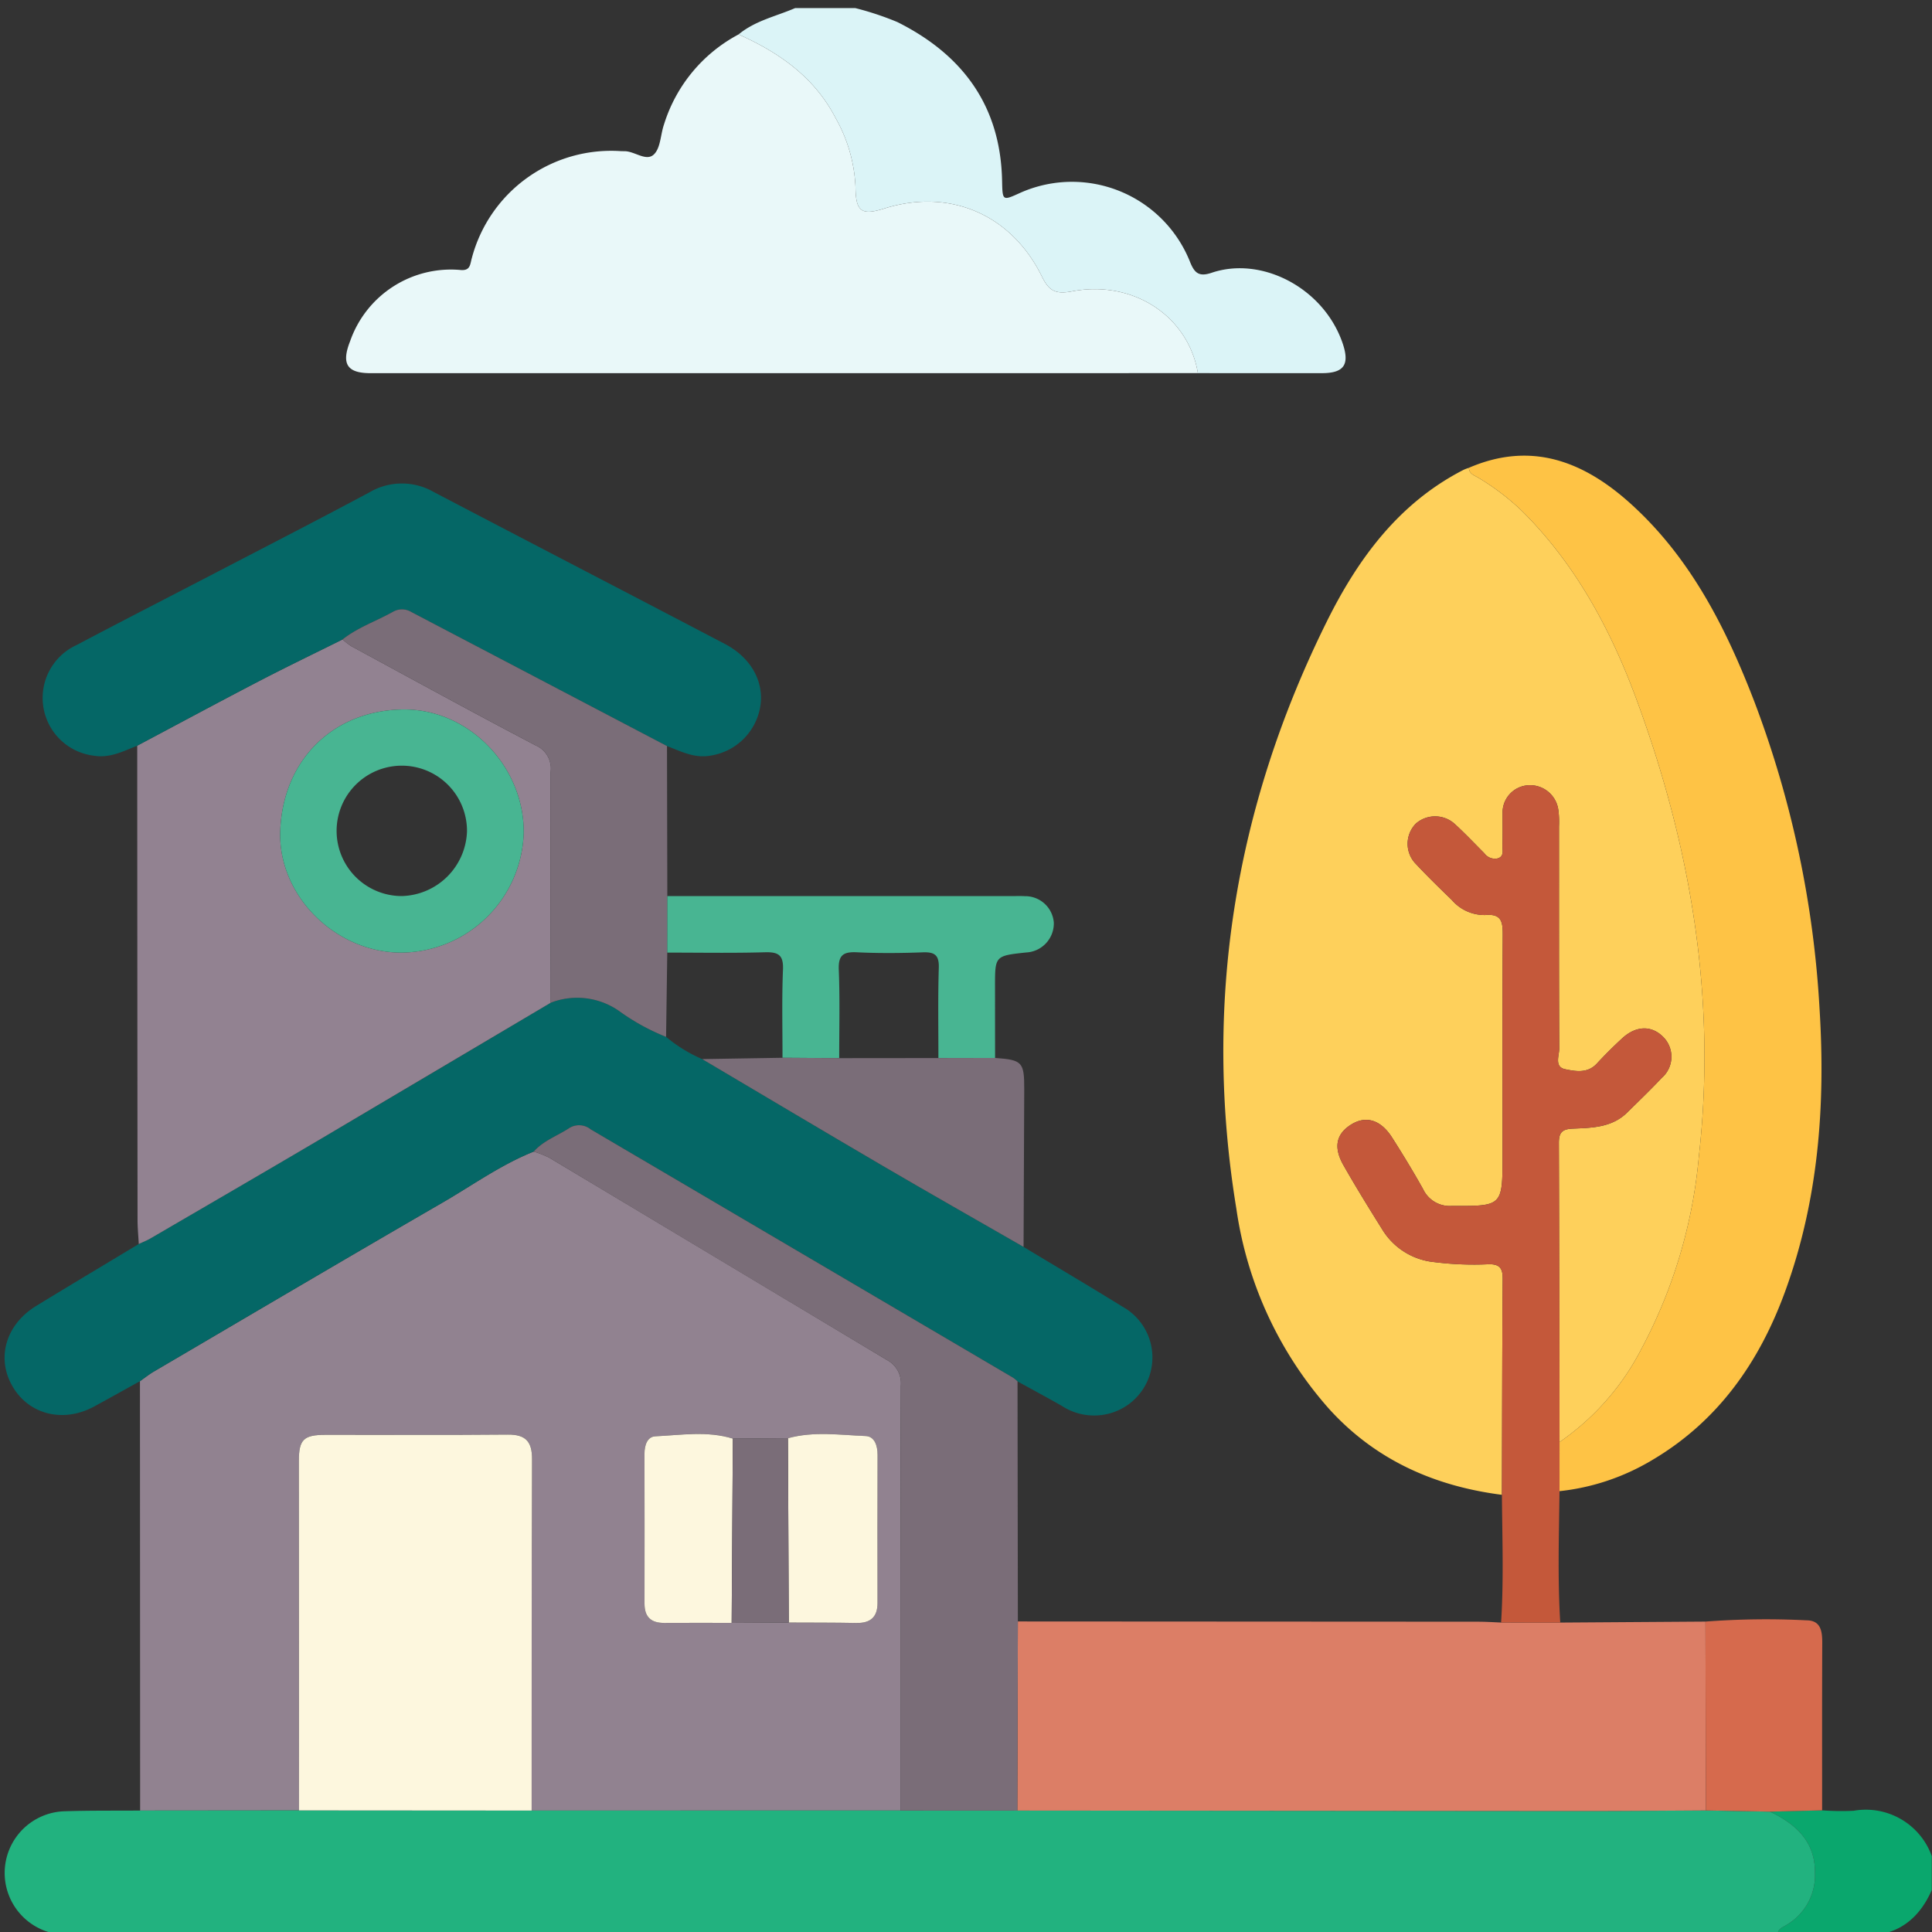 <svg id="a46f45c0-5db9-4195-98a1-1dfe6968c751" data-name="Capa 1" xmlns="http://www.w3.org/2000/svg" viewBox="0 0 200 200"><rect x="0" y="0" width="200" height="200" fill="#333333" stroke="none"/><defs><style>.a398a6a6-e4f3-4560-b544-3a6aab4286df{fill:#dbf4f7;}.f1cf7f48-047a-426b-95e4-5d5f6456223a{fill:#0aa76d;}.e3384e1d-7418-4015-8674-6ac68462397b{fill:#fed05b;}.ba404609-6ee7-41dd-9ea1-0981fbb8acca{fill:#918290;}.fbaa3c29-2573-4f58-b7e3-54a26ed427dc{fill:#22b27f;}.b71e898c-e4dc-400a-ab79-511374a94659{fill:#056766;}.bcc3e6c0-e6bf-4d81-903e-6459a73e5d18{fill:#e9f8f9;}.bd2109ac-55b4-42b9-8d54-caec676a244a{fill:#928291;}.b80f76ee-016a-4553-9b82-e974788b4790{fill:#dc7e66;}.f49ece47-aed3-4065-8149-d9974f10a01b{fill:#fec345;}.ba89d7dd-c098-4f44-8fac-b64422fd4604{fill:#7a6d78;}.ab4b2ede-518c-44df-a05a-b9c22972aa26{fill:#c4583a;}.b9a023df-6fce-4bc1-bd4d-d4f412d5b789{fill:#48b592;}.fc728537-9155-4e4e-8c48-caa2342d7326{fill:#d66a4d;}.aa04851e-9f5c-492c-bfd2-4bdfc9f70845{fill:#fdf7de;}</style></defs><path class="a398a6a6-e4f3-4560-b544-3a6aab4286df" d="M76.459,3.562C78.171,2.14,80.334,1.691,82.31.838h6.234A31.102,31.102,0,0,1,92.9,2.286c6.727,3.362,10.661,8.64,10.834,16.364.048,2.157.016,2.158,1.898,1.304a13.154,13.154,0,0,1,17.537,7.1c.475,1.209.932,1.632,2.268,1.181,5.15-1.739,11.526,1.54,13.519,7.206.796,2.262.226,3.185-2.104,3.188q-6.424.007-12.848-.004c-.983-5.872-6.677-9.687-13.049-8.463-1.742.335-2.39-.1-3.103-1.547-3.171-6.446-9.57-9.155-16.316-7.028-2.336.737-2.948.331-2.975-2.203a15.83,15.83,0,0,0-2.065-7.173C84.309,7.987,80.666,5.447,76.459,3.562Z"/><path class="f1cf7f48-047a-426b-95e4-5d5f6456223a" d="M188.627,187.407a26.946,26.946,0,0,0,3.262.043,7.255,7.255,0,0,1,8.09,4.696v3.507c-1.538,3.49-4.157,5.012-8.003,4.712-2.641-.206-5.309-.07-7.965-.087.003-.562.448-.73.84-.959a5.978,5.978,0,0,0,3.034-5.489c.01-3.218-2-5.012-4.659-6.29Z"/><path class="e3384e1d-7418-4015-8674-6ac68462397b" d="M155.478,154.743c-6.981-.895-13.078-3.599-17.871-8.872a39.671,39.671,0,0,1-9.613-20.702c-3.489-21.232-.196-41.537,9.329-60.775,3.221-6.506,7.463-12.323,14.205-15.767a4.92,4.92,0,0,1,.536-.201c.013.661.584.785,1.01,1.052a25.197,25.197,0,0,1,4.459,3.397c5.542,5.497,9.176,12.245,11.831,19.412,5.664,15.292,8.351,31.064,6.499,47.445a52.155,52.155,0,0,1-5.938,19.893,26.346,26.346,0,0,1-8.483,9.659q-.026-15.476-.069-30.951c-.005-1.072.32-1.451,1.435-1.497,1.992-.082,4.057-.109,5.633-1.664,1.201-1.185,2.424-2.351,3.575-3.583a2.896,2.896,0,0,0,.08-4.321c-1.195-1.138-2.762-1.077-4.17.219-.906.835-1.784,1.706-2.619,2.611-.96,1.041-2.203.81-3.28.587-1.16-.24-.61-1.415-.614-2.16-.04-7.657-.023-15.314-.027-22.972a9.243,9.243,0,0,0-.073-1.745,2.953,2.953,0,0,0-3.197-2.512,2.829,2.829,0,0,0-2.569,2.942c-.005,1.103.016,2.207-.015,3.309-.013.48.2,1.106-.494,1.315a1.348,1.348,0,0,1-1.375-.527c-1.008-1.011-1.989-2.052-3.042-3.014a3.02,3.02,0,0,0-4.054-.06,2.982,2.982,0,0,0,.016,4.189c1.197,1.278,2.453,2.502,3.712,3.72a4.455,4.455,0,0,0,3.447,1.553c1.741-.158,1.827.76,1.82,2.101-.042,7.592-.02,15.185-.02,22.777,0,5.296,0,5.252-5.274,5.237a3.046,3.046,0,0,1-2.954-1.75c-1.013-1.809-2.091-3.584-3.206-5.332-1.176-1.844-2.709-2.296-4.234-1.345-1.544.963-1.865,2.337-.803,4.207,1.312,2.31,2.713,4.57,4.123,6.822a7.112,7.112,0,0,0,5.292,3.213,32.365,32.365,0,0,0,5.625.22c1.116-.019,1.453.408,1.445,1.484C155.505,139.82,155.499,147.281,155.478,154.743Z"/><path class="ba404609-6ee7-41dd-9ea1-0981fbb8acca" d="M14.507,187.428q-.009-22.223-.019-44.447c.476-.332.932-.7,1.431-.993,9.949-5.839,19.883-11.703,29.867-17.481,3.127-1.81,6.078-3.945,9.465-5.295a10.315,10.315,0,0,1,1.614.636Q74.34,130.304,91.803,140.78a2.713,2.713,0,0,1,1.449,2.665c-.053,14.659-.036,29.319-.038,43.978l-38.18.006c.007-12.123-.008-24.246.043-36.369.008-1.824-.651-2.57-2.506-2.552-6.288.059-12.577.016-18.865.025-2.273.003-2.766.473-2.767,2.704q-.007,18.087.011,36.175ZM75.742,168l5.912-.037c2.331.012,4.663,0,6.993.046,1.445.029,2.192-.597,2.192-2.061q0-7.674.005-15.348c.002-.938-.307-1.904-1.228-1.941-2.68-.107-5.388-.512-8.049.226l-5.703.039c-2.648-.82-5.349-.365-8.021-.24-.838.039-1.127.93-1.125,1.798q.019,7.764.003,15.527c-.002,1.378.676,2.001,2.034,1.992C71.084,167.988,73.413,168,75.742,168Z"/><path class="fbaa3c29-2573-4f58-b7e3-54a26ed427dc" d="M55.035,187.43q19.09-.003,38.18-.006,6.049.004,12.098.007,29.118.026,58.236.049c4.349.002,8.697-.04,13.046-.062l6.631.122c2.659,1.278,4.669,3.072,4.659,6.29a5.978,5.978,0,0,1-3.034,5.489c-.392.23-.836.397-.84.959-1.167.017-2.334.048-3.501.048Q94.43,200.331,8.35,200.321a12.829,12.829,0,0,1-2.897-.203A6.39,6.39,0,0,1,6.72,187.5c2.594-.084,5.191-.052,7.787-.072q8.222-.008,16.444-.015Z"/><path class="b71e898c-e4dc-400a-ab79-511374a94659" d="M55.249,119.212c-3.386,1.351-6.337,3.486-9.464,5.295-9.984,5.777-19.918,11.642-29.867,17.481-.499.293-.955.66-1.431.993-1.579.874-3.152,1.758-4.739,2.619-3.187,1.73-6.749.848-8.448-2.078-1.704-2.936-.707-6.403,2.443-8.33,3.527-2.158,7.079-4.275,10.62-6.411.406-.193.829-.356,1.216-.581,5.808-3.385,11.621-6.761,17.412-10.175q12.023-7.088,24.017-14.223a7.57,7.57,0,0,1,7.03.822,22.399,22.399,0,0,0,4.912,2.711,15.204,15.204,0,0,0,3.738,2.301c6.222,3.682,12.43,7.387,18.67,11.038,4.846,2.836,9.731,5.605,14.598,8.403,3.423,2.063,6.864,4.098,10.263,6.201A6.006,6.006,0,0,1,114.528,146.4a6.113,6.113,0,0,1-4.635-.88c-1.51-.856-3.039-1.68-4.559-2.518a3.361,3.361,0,0,0-.441-.372q-21.871-12.864-43.745-25.722a1.918,1.918,0,0,0-2.189-.152C57.725,117.578,56.267,118.064,55.249,119.212Z"/><path class="bcc3e6c0-e6bf-4d81-903e-6459a73e5d18" d="M76.459,3.562c4.207,1.885,7.85,4.425,10.038,8.65A15.83,15.83,0,0,1,88.562,19.385c.027,2.534.639,2.939,2.975,2.203,6.746-2.127,13.145.582,16.316,7.028.712,1.447,1.361,1.881,3.103,1.547,6.372-1.224,12.066,2.591,13.049,8.463q-42.822.003-85.643.005c-2.443,0-3.043-.963-2.123-3.298a11.055,11.055,0,0,1,11.487-7.379c.978.067.935-.599,1.115-1.226A14.922,14.922,0,0,1,64.264,15.645c.13.006.259.007.389.007,1.061.001,2.265,1.118,3.06.313.681-.69.663-2.045,1.024-3.081A15.87,15.87,0,0,1,76.459,3.562Z"/><path class="bd2109ac-55b4-42b9-8d54-caec676a244a" d="M57.01,103.803q-12.007,7.114-24.017,14.222c-5.791,3.414-11.604,6.79-17.412,10.175-.387.225-.81.388-1.216.581-.044-.839-.126-1.679-.127-2.519q-.025-24.534-.033-49.068c4.208-2.234,8.402-4.495,12.63-6.693,2.852-1.482,5.75-2.874,8.627-4.307a6.914,6.914,0,0,0,.904.699c6.356,3.445,12.696,6.923,19.1,10.277a2.614,2.614,0,0,1,1.534,2.759C56.968,87.887,56.999,95.845,57.01,103.803Zm-15.524-5.189a12.775,12.775,0,0,0,12.727-12.37c.09-6.819-5.62-12.887-12.509-12.8C34.58,73.534,29.279,78.58,29.01,86.027,28.769,92.719,34.726,98.584,41.486,98.614Z"/><path class="b80f76ee-016a-4553-9b82-e974788b4790" d="M176.594,187.418c-4.349.022-8.697.064-13.046.062q-29.118-.014-58.236-.049.028-9.789.056-19.578,23.849.011,47.698.026c.776.001,1.552.056,2.328.086l6.123.004q7.516-.051,15.032-.102Q176.572,177.642,176.594,187.418Z"/><path class="f49ece47-aed3-4065-8149-d9974f10a01b" d="M161.442,149.282a26.346,26.346,0,0,0,8.483-9.659,52.155,52.155,0,0,0,5.938-19.893c1.853-16.381-.835-32.153-6.499-47.445-2.655-7.167-6.289-13.915-11.831-19.412a25.197,25.197,0,0,0-4.459-3.397c-.426-.267-.997-.39-1.01-1.052,6.47-2.791,11.91-.644,16.733,3.712,6.223,5.62,9.9,12.909,12.848,20.588a106.379,106.379,0,0,1,6.717,31.75c.621,10.001-.123,19.799-3.582,29.259-2.677,7.322-6.971,13.446-13.84,17.467a23.493,23.493,0,0,1-9.5,3.165Q161.441,151.825,161.442,149.282Z"/><path class="b71e898c-e4dc-400a-ab79-511374a94659" d="M35.461,66.195c-2.877,1.433-5.776,2.825-8.627,4.307-4.228,2.197-8.422,4.459-12.63,6.693-1.437.568-2.831,1.306-4.468,1.037A6.023,6.023,0,0,1,7.919,66.779c4.868-2.57,9.769-5.077,14.653-7.618,5.228-2.72,10.472-5.412,15.668-8.192a6.618,6.618,0,0,1,6.654-.041c10.039,5.261,20.104,10.471,30.143,15.73,2.721,1.425,4.083,3.929,3.669,6.472a6.169,6.169,0,0,1-5.188,5.096c-1.641.29-3.031-.447-4.473-.994q-13.234-6.94-26.468-13.879a1.857,1.857,0,0,0-1.859-.041C38.978,64.293,37.051,64.938,35.461,66.195Z"/><path class="ba89d7dd-c098-4f44-8fac-b64422fd4604" d="M105.369,167.853q-.028,9.789-.056,19.579-6.049-.003-12.098-.007c.002-14.66-.016-29.319.038-43.979a2.713,2.713,0,0,0-1.449-2.665q-17.477-10.452-34.939-20.932a10.315,10.315,0,0,0-1.614-.636c1.017-1.148,2.474-1.635,3.709-2.456a1.918,1.918,0,0,1,2.189.152Q83.02,129.771,104.893,142.63a3.361,3.361,0,0,1,.441.372Q105.351,155.427,105.369,167.853Z"/><path class="ab4b2ede-518c-44df-a05a-b9c22972aa26" d="M161.442,149.282q-.001,2.542-.002,5.084c-.057,4.535-.204,9.07.077,13.602l-6.123-.004c.279-4.405.116-8.813.084-13.221.021-7.462.027-14.924.079-22.385.007-1.076-.329-1.503-1.445-1.484a32.365,32.365,0,0,1-5.625-.22,7.112,7.112,0,0,1-5.292-3.213c-1.41-2.252-2.811-4.513-4.123-6.822-1.063-1.87-.742-3.244.803-4.207,1.525-.951,3.058-.499,4.234,1.345,1.115,1.748,2.193,3.524,3.206,5.332a3.046,3.046,0,0,0,2.954,1.75c5.274.015,5.274.059,5.274-5.237,0-7.592-.022-15.185.02-22.777.007-1.341-.079-2.259-1.82-2.101a4.455,4.455,0,0,1-3.447-1.553c-1.259-1.218-2.515-2.442-3.712-3.72a2.982,2.982,0,0,1-.016-4.189,3.02,3.02,0,0,1,4.054.06c1.053.962,2.034,2.003,3.042,3.014a1.348,1.348,0,0,0,1.375.527c.694-.209.48-.835.494-1.315.03-1.102.009-2.206.015-3.309a2.829,2.829,0,0,1,2.569-2.942,2.953,2.953,0,0,1,3.197,2.512,9.243,9.243,0,0,1,.073,1.745c.004,7.657-.013,15.315.027,22.972.004.745-.546,1.92.614,2.16,1.077.223,2.321.454,3.28-.587.835-.906,1.712-1.777,2.619-2.611,1.408-1.296,2.975-1.357,4.17-.219a2.896,2.896,0,0,1-.08,4.321c-1.151,1.232-2.374,2.398-3.575,3.583-1.576,1.554-3.641,1.582-5.633,1.664-1.114.046-1.44.425-1.435,1.497Q161.441,133.807,161.442,149.282Z"/><path class="ba89d7dd-c098-4f44-8fac-b64422fd4604" d="M35.461,66.195c1.59-1.257,3.516-1.902,5.258-2.884a1.857,1.857,0,0,1,1.859.041q13.234,6.94,26.468,13.879.017,7.766.035,15.532-.003,2.924-.006,5.849-.061,4.362-.123,8.724a22.456,22.456,0,0,1-4.912-2.712,7.57,7.57,0,0,0-7.03-.822c-.011-7.957-.042-15.915-.01-23.873a2.614,2.614,0,0,0-1.534-2.759c-6.404-3.354-12.744-6.831-19.1-10.277A6.914,6.914,0,0,1,35.461,66.195Z"/><path class="b9a023df-6fce-4bc1-bd4d-d4f412d5b789" d="M69.075,98.613q.003-2.924.006-5.849Q87,92.763,104.919,92.762c.39,0,.78-.015,1.168.01a2.963,2.963,0,0,1,3.003,2.734,3.013,3.013,0,0,1-2.869,3.094c-3.217.347-3.218.347-3.217,3.517q.001,3.701.006,7.401l-5.867.012c.004-3.115-.056-6.233.041-9.345.041-1.325-.434-1.645-1.665-1.599-2.268.086-4.546.105-6.812-.005-1.415-.069-1.938.296-1.877,1.809.124,3.046.042,6.099.045,9.15L81.004,109.5c.005-3.042-.077-6.087.05-9.123.064-1.525-.484-1.838-1.884-1.798C75.807,98.676,72.44,98.612,69.075,98.613Z"/><path class="ba89d7dd-c098-4f44-8fac-b64422fd4604" d="M97.145,109.53l5.867-.012c2.817.202,3.025.415,3.017,3.261q-.025,8.149-.07,16.299c-4.868-2.798-9.752-5.567-14.598-8.403-6.24-3.651-12.448-7.356-18.671-11.038l8.315-.136q2.937.02,5.874.039Q92.012,109.535,97.145,109.53Z"/><path class="fc728537-9155-4e4e-8c48-caa2342d7326" d="M176.594,187.418q-.022-9.776-.045-19.552a83.032,83.032,0,0,1,10.467-.131c1.485.012,1.629,1.146,1.623,2.36-.026,5.771-.012,11.541-.013,17.312l-5.402.133Z"/><path class="aa04851e-9f5c-492c-bfd2-4bdfc9f70845" d="M55.035,187.43,30.95,187.413q-.008-18.087-.011-36.175c.001-2.231.494-2.7,2.767-2.704,6.288-.009,12.577.034,18.865-.025,1.855-.017,2.514.728,2.506,2.552C55.027,163.184,55.041,175.307,55.035,187.43Z"/><path class="aa04851e-9f5c-492c-bfd2-4bdfc9f70845" d="M81.568,148.885c2.661-.738,5.369-.333,8.049-.226.921.037,1.23,1.003,1.228,1.941q-.017,7.674-.005,15.348c0,1.464-.747,2.09-2.192,2.061-2.33-.046-4.662-.034-6.993-.046Q81.611,158.424,81.568,148.885Z"/><path class="aa04851e-9f5c-492c-bfd2-4bdfc9f70845" d="M75.742,168c-2.329-.001-4.658-.012-6.987.003-1.357.009-2.036-.615-2.034-1.992q.012-7.764-.003-15.527c-.002-.869.287-1.759,1.125-1.798,2.672-.126,5.373-.58,8.021.24Q75.803,158.462,75.742,168Z"/><path class="ba89d7dd-c098-4f44-8fac-b64422fd4604" d="M75.742,168q.061-9.538.122-19.076l5.704-.039q.043,9.539.086,19.078Z"/><path class="b9a023df-6fce-4bc1-bd4d-d4f412d5b789" d="M41.486,98.614c-6.76-.03-12.717-5.895-12.476-12.586.268-7.448,5.57-12.493,12.693-12.583,6.889-.087,12.599,5.981,12.509,12.8A12.775,12.775,0,0,1,41.486,98.614Zm6.857-12.547A6.749,6.749,0,1,0,41.598,92.76,6.935,6.935,0,0,0,48.343,86.067Z"/></svg>